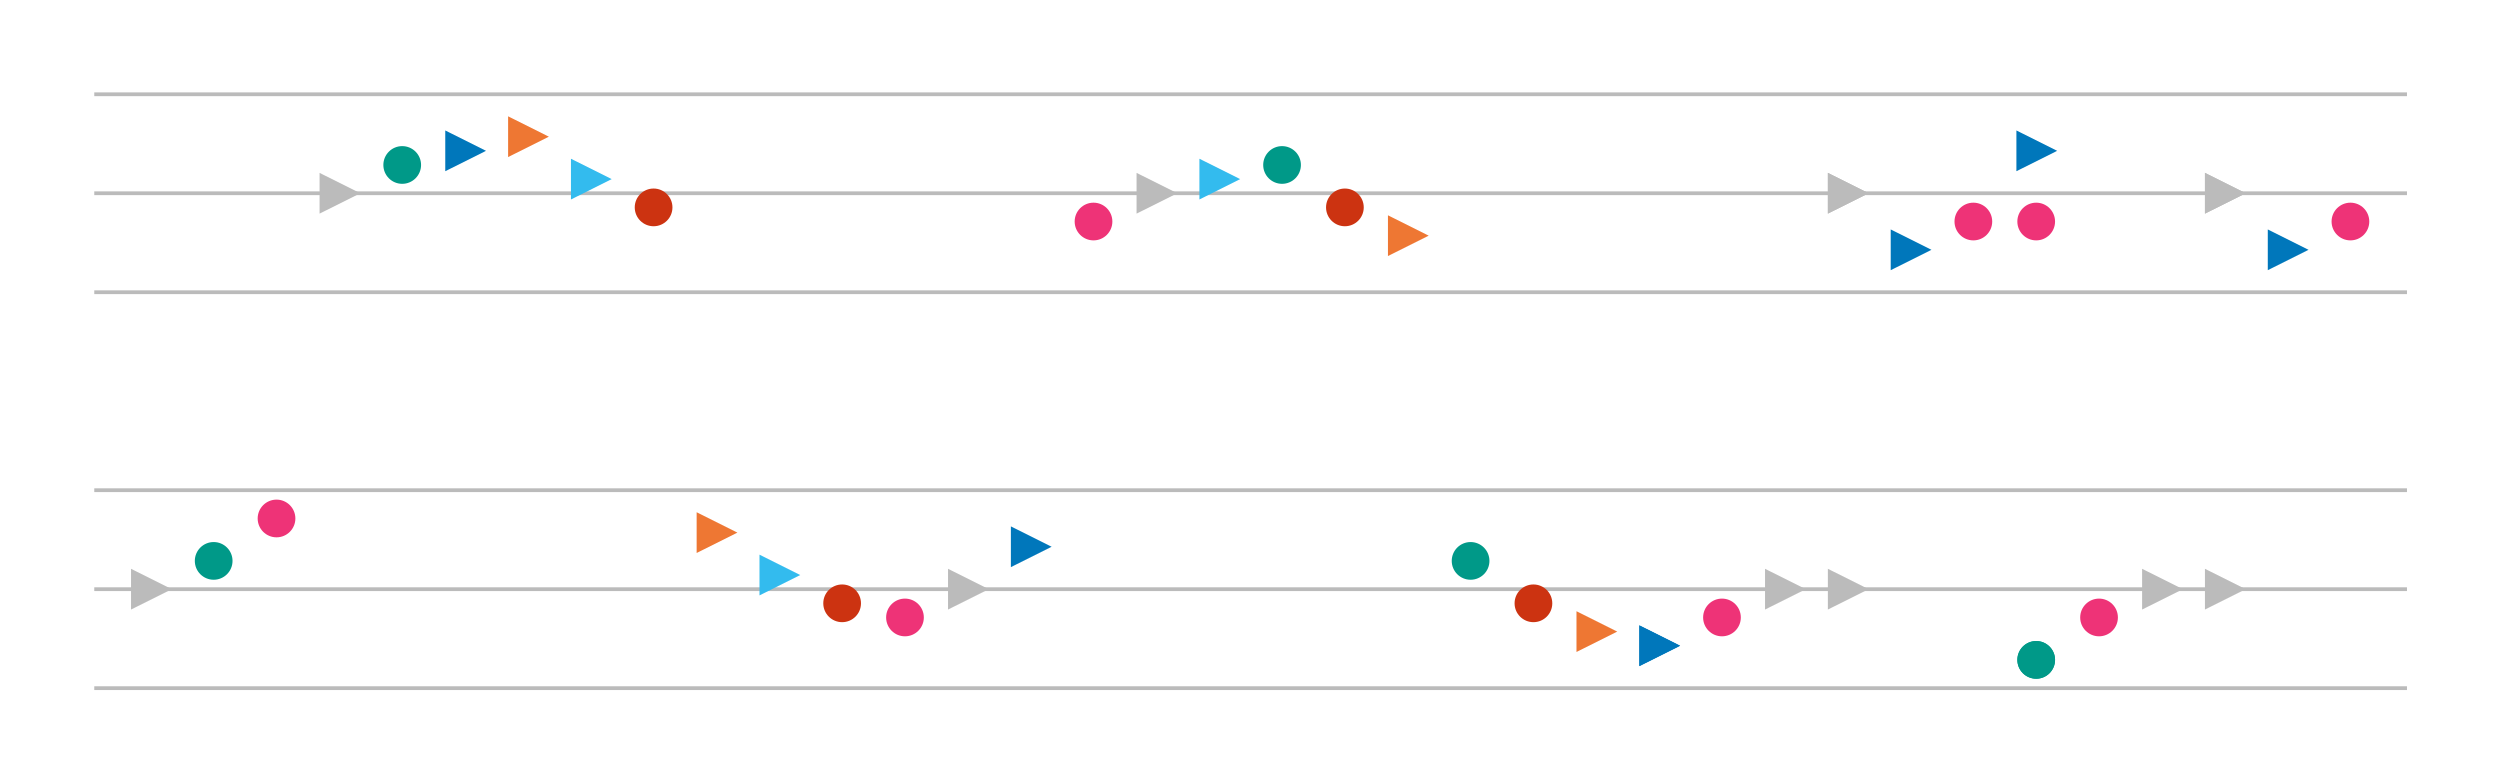 <svg baseProfile="full" height="415" style="background-color: white;" version="1.1" width="1326" xmlns="http://www.w3.org/2000/svg" xmlns:ev="http://www.w3.org/2001/xml-events" xmlns:xlink="http://www.w3.org/1999/xlink"><defs /><line stroke="#BBBBBB" stroke-opacity="1.0" stroke-width="2" transform="translate(50,50)" x1="0" x2="1226.667" y1="52.5" y2="52.5" /><line stroke="#BBBBBB" stroke-opacity="1.0" stroke-width="2" transform="translate(50,50)" x1="0" x2="1226.667" y1="0.0" y2="0.0" /><line stroke="#BBBBBB" stroke-opacity="1.0" stroke-width="2" transform="translate(50,50)" x1="0" x2="1226.667" y1="105.0" y2="105.0" /><polygon fill="#BBBBBB" points="120.0,42.5 120.0,62.5 140.0,52.5" stroke="#BBBBBB" transform="translate(50,50)" /><circle cx="163.333" cy="37.5" fill="#009988" r="10" transform="translate(50,50)" /><polygon fill="#0077BB" points="186.667,20.0 186.667,40.0 206.667,30.0" stroke="#0077BB" transform="translate(50,50)" /><polygon fill="#EE7733" points="220.0,12.5 220.0,32.5 240.0,22.5" stroke="#EE7733" transform="translate(50,50)" /><polygon fill="#33BBEE" points="253.333,35.0 253.333,55.0 273.333,45.0" stroke="#33BBEE" transform="translate(50,50)" /><circle cx="296.667" cy="60.0" fill="#CC3311" r="10" transform="translate(50,50)" /><circle cx="530.0" cy="67.5" fill="#EE3377" r="10" transform="translate(50,50)" /><polygon fill="#BBBBBB" points="553.333,42.5 553.333,62.5 573.333,52.5" stroke="#BBBBBB" transform="translate(50,50)" /><polygon fill="#33BBEE" points="586.667,35.0 586.667,55.0 606.667,45.0" stroke="#33BBEE" transform="translate(50,50)" /><circle cx="630.0" cy="37.5" fill="#009988" r="10" transform="translate(50,50)" /><circle cx="663.333" cy="60.0" fill="#CC3311" r="10" transform="translate(50,50)" /><polygon fill="#EE7733" points="686.667,65.0 686.667,85.0 706.667,75.0" stroke="#EE7733" transform="translate(50,50)" /><polygon fill="#BBBBBB" points="920.0,42.5 920.0,62.5 940.0,52.5" stroke="#BBBBBB" transform="translate(50,50)" /><polygon fill="#BBBBBB" points="920.0,42.5 920.0,62.5 940.0,52.5" stroke="#BBBBBB" transform="translate(50,50)" /><polygon fill="#0077BB" points="953.333,72.5 953.333,92.5 973.333,82.5" stroke="#0077BB" transform="translate(50,50)" /><circle cx="996.667" cy="67.5" fill="#EE3377" r="10" transform="translate(50,50)" /><polygon fill="#0077BB" points="1020.0,20.0 1020.0,40.0 1040.0,30.0" stroke="#0077BB" transform="translate(50,50)" /><circle cx="1030.0" cy="67.5" fill="#EE3377" r="10" transform="translate(50,50)" /><polygon fill="#BBBBBB" points="1120.0,42.5 1120.0,62.5 1140.0,52.5" stroke="#BBBBBB" transform="translate(50,50)" /><polygon fill="#BBBBBB" points="1120.0,42.5 1120.0,62.5 1140.0,52.5" stroke="#BBBBBB" transform="translate(50,50)" /><polygon fill="#0077BB" points="1153.333,72.5 1153.333,92.5 1173.333,82.5" stroke="#0077BB" transform="translate(50,50)" /><circle cx="1196.667" cy="67.5" fill="#EE3377" r="10" transform="translate(50,50)" /><line stroke="#BBBBBB" stroke-opacity="1.0" stroke-width="2" transform="translate(50,50)" x1="0" x2="1226.667" y1="262.5" y2="262.5" /><line stroke="#BBBBBB" stroke-opacity="1.0" stroke-width="2" transform="translate(50,50)" x1="0" x2="1226.667" y1="210.0" y2="210.0" /><line stroke="#BBBBBB" stroke-opacity="1.0" stroke-width="2" transform="translate(50,50)" x1="0" x2="1226.667" y1="315.0" y2="315.0" /><polygon fill="#BBBBBB" points="20.0,252.5 20.0,272.5 40.0,262.5" stroke="#BBBBBB" transform="translate(50,50)" /><circle cx="63.333" cy="247.5" fill="#009988" r="10" transform="translate(50,50)" /><circle cx="96.667" cy="225.0" fill="#EE3377" r="10" transform="translate(50,50)" /><polygon fill="#EE7733" points="320.0,222.5 320.0,242.5 340.0,232.5" stroke="#EE7733" transform="translate(50,50)" /><polygon fill="#33BBEE" points="353.333,245.0 353.333,265.0 373.333,255.0" stroke="#33BBEE" transform="translate(50,50)" /><circle cx="396.667" cy="270.0" fill="#CC3311" r="10" transform="translate(50,50)" /><circle cx="430.0" cy="277.5" fill="#EE3377" r="10" transform="translate(50,50)" /><polygon fill="#BBBBBB" points="453.333,252.5 453.333,272.5 473.333,262.5" stroke="#BBBBBB" transform="translate(50,50)" /><polygon fill="#0077BB" points="486.667,230.0 486.667,250.0 506.667,240.0" stroke="#0077BB" transform="translate(50,50)" /><circle cx="730.0" cy="247.5" fill="#009988" r="10" transform="translate(50,50)" /><circle cx="763.333" cy="270.0" fill="#CC3311" r="10" transform="translate(50,50)" /><polygon fill="#EE7733" points="786.667,275.0 786.667,295.0 806.667,285.0" stroke="#EE7733" transform="translate(50,50)" /><polygon fill="#0077BB" points="820.0,282.5 820.0,302.5 840.0,292.5" stroke="#0077BB" transform="translate(50,50)" /><polygon fill="#0077BB" points="820.0,282.5 820.0,302.5 840.0,292.5" stroke="#0077BB" transform="translate(50,50)" /><circle cx="863.333" cy="277.5" fill="#EE3377" r="10" transform="translate(50,50)" /><polygon fill="#BBBBBB" points="886.667,252.5 886.667,272.5 906.667,262.5" stroke="#BBBBBB" transform="translate(50,50)" /><polygon fill="#BBBBBB" points="920.0,252.5 920.0,272.5 940.0,262.5" stroke="#BBBBBB" transform="translate(50,50)" /><circle cx="1030.0" cy="300.0" fill="#009988" r="10" transform="translate(50,50)" /><circle cx="1030.0" cy="300.0" fill="#009988" r="10" transform="translate(50,50)" /><circle cx="1063.333" cy="277.5" fill="#EE3377" r="10" transform="translate(50,50)" /><polygon fill="#BBBBBB" points="1086.667,252.5 1086.667,272.5 1106.667,262.5" stroke="#BBBBBB" transform="translate(50,50)" /><polygon fill="#BBBBBB" points="1120.0,252.5 1120.0,272.5 1140.0,262.5" stroke="#BBBBBB" transform="translate(50,50)" /></svg>
